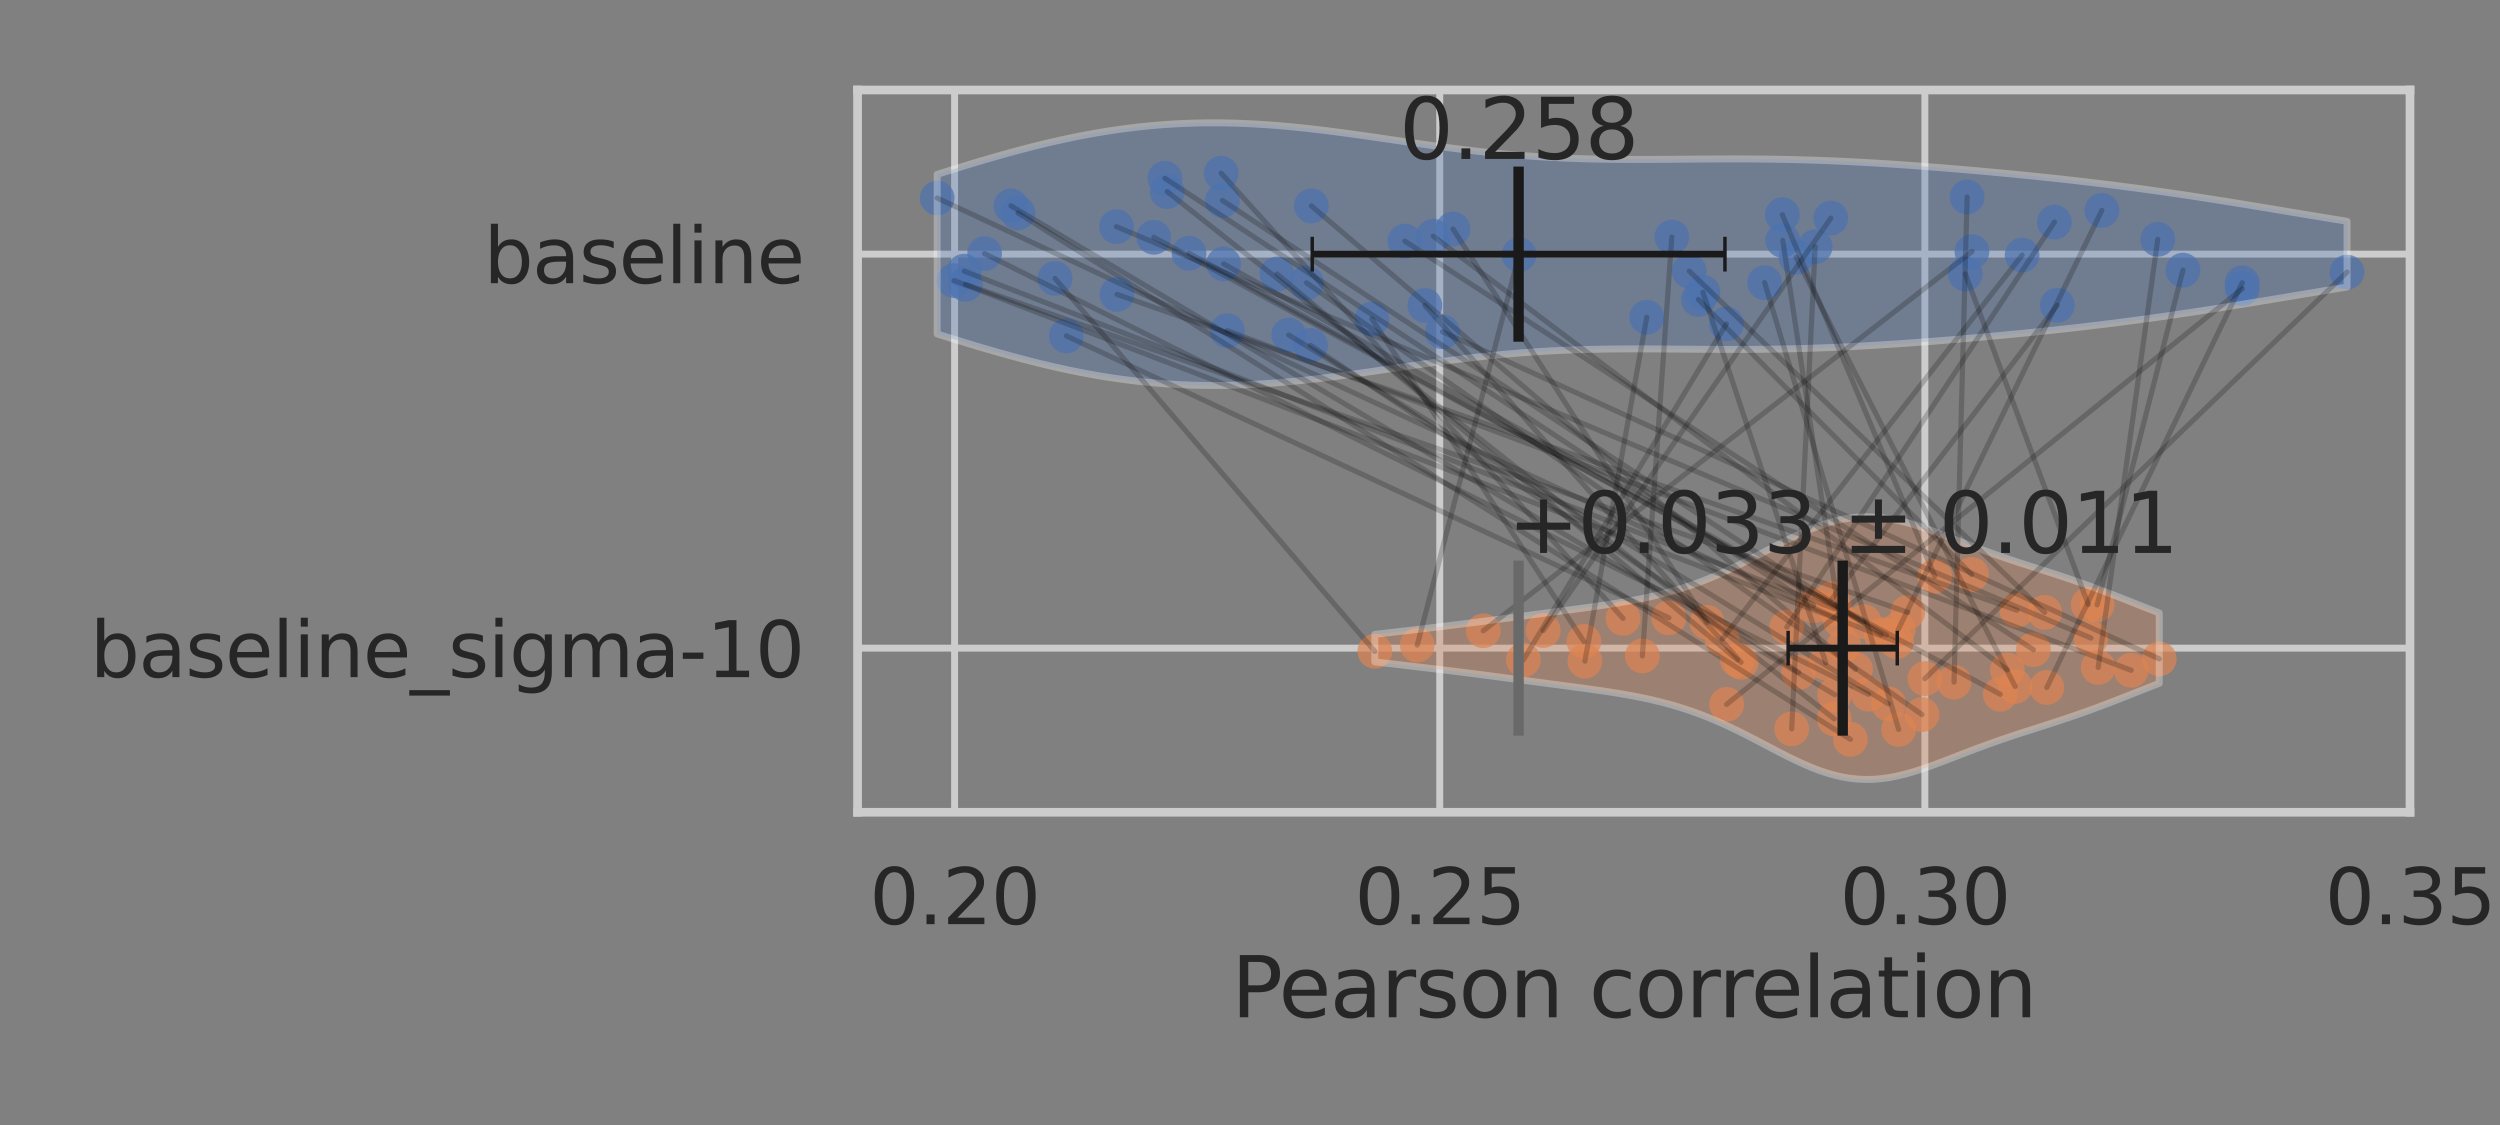 <?xml version="1.0" encoding="utf-8" standalone="no"?>
<!DOCTYPE svg PUBLIC "-//W3C//DTD SVG 1.1//EN"
  "http://www.w3.org/Graphics/SVG/1.1/DTD/svg11.dtd">
<svg xmlns:xlink="http://www.w3.org/1999/xlink" width="720pt" height="324pt" viewBox="0 0 720 324" xmlns="http://www.w3.org/2000/svg" version="1.1">
 <rect x="0" y="0" width="720" height="324" fill="#808080" stroke="none"/>
 <defs>
  <style type="text/css">*{stroke-linejoin: round; stroke-linecap: butt}</style>
 </defs>
 <g id="figure_1">
  <g id="patch_1">
   <path d="M 0 324 
L 720 324 
L 720 0 
L 0 0 
L 0 324 
z
" style="fill: none"/>
  </g>
  <g id="axes_1">
   <g id="patch_2">
    <path d="M 246.98 233.94 
L 694.08 233.94 
L 694.08 25.92 
L 246.98 25.92 
L 246.98 233.94 
z
" style="fill: none"/>
   </g>
   <g id="matplotlib.axis_1">
    <g id="xtick_1">
     <g id="line2d_1">
      <path d="M 274.924 233.94 
L 274.924 25.92 
" clip-path="url(#pdd88303663)" style="fill: none; stroke: #cccccc; stroke-width: 2; stroke-linecap: round"/>
     </g>
     <g id="text_1">
      <!-- 0.20 -->
      <g style="fill: #262626" transform="translate(250.432 266.157)scale(0.22 -0.22)">
       <defs>
        <path id="DejaVuSans-30" d="M 2034 4250 
Q 1547 4250 1301 3770 
Q 1056 3291 1056 2328 
Q 1056 1369 1301 889 
Q 1547 409 2034 409 
Q 2525 409 2770 889 
Q 3016 1369 3016 2328 
Q 3016 3291 2770 3770 
Q 2525 4250 2034 4250 
z
M 2034 4750 
Q 2819 4750 3233 4129 
Q 3647 3509 3647 2328 
Q 3647 1150 3233 529 
Q 2819 -91 2034 -91 
Q 1250 -91 836 529 
Q 422 1150 422 2328 
Q 422 3509 836 4129 
Q 1250 4750 2034 4750 
z
" transform="scale(0.016)"/>
        <path id="DejaVuSans-2e" d="M 684 794 
L 1344 794 
L 1344 0 
L 684 0 
L 684 794 
z
" transform="scale(0.016)"/>
        <path id="DejaVuSans-32" d="M 1228 531 
L 3431 531 
L 3431 0 
L 469 0 
L 469 531 
Q 828 903 1448 1529 
Q 2069 2156 2228 2338 
Q 2531 2678 2651 2914 
Q 2772 3150 2772 3378 
Q 2772 3750 2511 3984 
Q 2250 4219 1831 4219 
Q 1534 4219 1204 4116 
Q 875 4013 500 3803 
L 500 4441 
Q 881 4594 1212 4672 
Q 1544 4750 1819 4750 
Q 2544 4750 2975 4387 
Q 3406 4025 3406 3419 
Q 3406 3131 3298 2873 
Q 3191 2616 2906 2266 
Q 2828 2175 2409 1742 
Q 1991 1309 1228 531 
z
" transform="scale(0.016)"/>
       </defs>
       <use xlink:href="#DejaVuSans-30"/>
       <use xlink:href="#DejaVuSans-2e" x="63.623"/>
       <use xlink:href="#DejaVuSans-32" x="95.41"/>
       <use xlink:href="#DejaVuSans-30" x="159.033"/>
      </g>
     </g>
    </g>
    <g id="xtick_2">
     <g id="line2d_2">
      <path d="M 414.642 233.94 
L 414.642 25.92 
" clip-path="url(#pdd88303663)" style="fill: none; stroke: #cccccc; stroke-width: 2; stroke-linecap: round"/>
     </g>
     <g id="text_2">
      <!-- 0.25 -->
      <g style="fill: #262626" transform="translate(390.15 266.157)scale(0.22 -0.22)">
       <defs>
        <path id="DejaVuSans-35" d="M 691 4666 
L 3169 4666 
L 3169 4134 
L 1269 4134 
L 1269 2991 
Q 1406 3038 1543 3061 
Q 1681 3084 1819 3084 
Q 2600 3084 3056 2656 
Q 3513 2228 3513 1497 
Q 3513 744 3044 326 
Q 2575 -91 1722 -91 
Q 1428 -91 1123 -41 
Q 819 9 494 109 
L 494 744 
Q 775 591 1075 516 
Q 1375 441 1709 441 
Q 2250 441 2565 725 
Q 2881 1009 2881 1497 
Q 2881 1984 2565 2268 
Q 2250 2553 1709 2553 
Q 1456 2553 1204 2497 
Q 953 2441 691 2322 
L 691 4666 
z
" transform="scale(0.016)"/>
       </defs>
       <use xlink:href="#DejaVuSans-30"/>
       <use xlink:href="#DejaVuSans-2e" x="63.623"/>
       <use xlink:href="#DejaVuSans-32" x="95.41"/>
       <use xlink:href="#DejaVuSans-35" x="159.033"/>
      </g>
     </g>
    </g>
    <g id="xtick_3">
     <g id="line2d_3">
      <path d="M 554.361 233.94 
L 554.361 25.92 
" clip-path="url(#pdd88303663)" style="fill: none; stroke: #cccccc; stroke-width: 2; stroke-linecap: round"/>
     </g>
     <g id="text_3">
      <!-- 0.30 -->
      <g style="fill: #262626" transform="translate(529.869 266.157)scale(0.22 -0.22)">
       <defs>
        <path id="DejaVuSans-33" d="M 2597 2516 
Q 3050 2419 3304 2112 
Q 3559 1806 3559 1356 
Q 3559 666 3084 287 
Q 2609 -91 1734 -91 
Q 1441 -91 1130 -33 
Q 819 25 488 141 
L 488 750 
Q 750 597 1062 519 
Q 1375 441 1716 441 
Q 2309 441 2620 675 
Q 2931 909 2931 1356 
Q 2931 1769 2642 2001 
Q 2353 2234 1838 2234 
L 1294 2234 
L 1294 2753 
L 1863 2753 
Q 2328 2753 2575 2939 
Q 2822 3125 2822 3475 
Q 2822 3834 2567 4026 
Q 2313 4219 1838 4219 
Q 1578 4219 1281 4162 
Q 984 4106 628 3988 
L 628 4550 
Q 988 4650 1302 4700 
Q 1616 4750 1894 4750 
Q 2613 4750 3031 4423 
Q 3450 4097 3450 3541 
Q 3450 3153 3228 2886 
Q 3006 2619 2597 2516 
z
" transform="scale(0.016)"/>
       </defs>
       <use xlink:href="#DejaVuSans-30"/>
       <use xlink:href="#DejaVuSans-2e" x="63.623"/>
       <use xlink:href="#DejaVuSans-33" x="95.41"/>
       <use xlink:href="#DejaVuSans-30" x="159.033"/>
      </g>
     </g>
    </g>
    <g id="xtick_4">
     <g id="line2d_4">
      <path d="M 694.08 233.94 
L 694.08 25.92 
" clip-path="url(#pdd88303663)" style="fill: none; stroke: #cccccc; stroke-width: 2; stroke-linecap: round"/>
     </g>
     <g id="text_4">
      <!-- 0.35 -->
      <g style="fill: #262626" transform="translate(669.588 266.157)scale(0.22 -0.22)">
       <use xlink:href="#DejaVuSans-30"/>
       <use xlink:href="#DejaVuSans-2e" x="63.623"/>
       <use xlink:href="#DejaVuSans-33" x="95.41"/>
       <use xlink:href="#DejaVuSans-35" x="159.033"/>
      </g>
     </g>
    </g>
    <g id="text_5">
     <!-- Pearson correlation -->
     <g style="fill: #262626" transform="translate(354.663 292.968)scale(0.24 -0.24)">
      <defs>
       <path id="DejaVuSans-50" d="M 1259 4147 
L 1259 2394 
L 2053 2394 
Q 2494 2394 2734 2622 
Q 2975 2850 2975 3272 
Q 2975 3691 2734 3919 
Q 2494 4147 2053 4147 
L 1259 4147 
z
M 628 4666 
L 2053 4666 
Q 2838 4666 3239 4311 
Q 3641 3956 3641 3272 
Q 3641 2581 3239 2228 
Q 2838 1875 2053 1875 
L 1259 1875 
L 1259 0 
L 628 0 
L 628 4666 
z
" transform="scale(0.016)"/>
       <path id="DejaVuSans-65" d="M 3597 1894 
L 3597 1613 
L 953 1613 
Q 991 1019 1311 708 
Q 1631 397 2203 397 
Q 2534 397 2845 478 
Q 3156 559 3463 722 
L 3463 178 
Q 3153 47 2828 -22 
Q 2503 -91 2169 -91 
Q 1331 -91 842 396 
Q 353 884 353 1716 
Q 353 2575 817 3079 
Q 1281 3584 2069 3584 
Q 2775 3584 3186 3129 
Q 3597 2675 3597 1894 
z
M 3022 2063 
Q 3016 2534 2758 2815 
Q 2500 3097 2075 3097 
Q 1594 3097 1305 2825 
Q 1016 2553 972 2059 
L 3022 2063 
z
" transform="scale(0.016)"/>
       <path id="DejaVuSans-61" d="M 2194 1759 
Q 1497 1759 1228 1600 
Q 959 1441 959 1056 
Q 959 750 1161 570 
Q 1363 391 1709 391 
Q 2188 391 2477 730 
Q 2766 1069 2766 1631 
L 2766 1759 
L 2194 1759 
z
M 3341 1997 
L 3341 0 
L 2766 0 
L 2766 531 
Q 2569 213 2275 61 
Q 1981 -91 1556 -91 
Q 1019 -91 701 211 
Q 384 513 384 1019 
Q 384 1609 779 1909 
Q 1175 2209 1959 2209 
L 2766 2209 
L 2766 2266 
Q 2766 2663 2505 2880 
Q 2244 3097 1772 3097 
Q 1472 3097 1187 3025 
Q 903 2953 641 2809 
L 641 3341 
Q 956 3463 1253 3523 
Q 1550 3584 1831 3584 
Q 2591 3584 2966 3190 
Q 3341 2797 3341 1997 
z
" transform="scale(0.016)"/>
       <path id="DejaVuSans-72" d="M 2631 2963 
Q 2534 3019 2420 3045 
Q 2306 3072 2169 3072 
Q 1681 3072 1420 2755 
Q 1159 2438 1159 1844 
L 1159 0 
L 581 0 
L 581 3500 
L 1159 3500 
L 1159 2956 
Q 1341 3275 1631 3429 
Q 1922 3584 2338 3584 
Q 2397 3584 2469 3576 
Q 2541 3569 2628 3553 
L 2631 2963 
z
" transform="scale(0.016)"/>
       <path id="DejaVuSans-73" d="M 2834 3397 
L 2834 2853 
Q 2591 2978 2328 3040 
Q 2066 3103 1784 3103 
Q 1356 3103 1142 2972 
Q 928 2841 928 2578 
Q 928 2378 1081 2264 
Q 1234 2150 1697 2047 
L 1894 2003 
Q 2506 1872 2764 1633 
Q 3022 1394 3022 966 
Q 3022 478 2636 193 
Q 2250 -91 1575 -91 
Q 1294 -91 989 -36 
Q 684 19 347 128 
L 347 722 
Q 666 556 975 473 
Q 1284 391 1588 391 
Q 1994 391 2212 530 
Q 2431 669 2431 922 
Q 2431 1156 2273 1281 
Q 2116 1406 1581 1522 
L 1381 1569 
Q 847 1681 609 1914 
Q 372 2147 372 2553 
Q 372 3047 722 3315 
Q 1072 3584 1716 3584 
Q 2034 3584 2315 3537 
Q 2597 3491 2834 3397 
z
" transform="scale(0.016)"/>
       <path id="DejaVuSans-6f" d="M 1959 3097 
Q 1497 3097 1228 2736 
Q 959 2375 959 1747 
Q 959 1119 1226 758 
Q 1494 397 1959 397 
Q 2419 397 2687 759 
Q 2956 1122 2956 1747 
Q 2956 2369 2687 2733 
Q 2419 3097 1959 3097 
z
M 1959 3584 
Q 2709 3584 3137 3096 
Q 3566 2609 3566 1747 
Q 3566 888 3137 398 
Q 2709 -91 1959 -91 
Q 1206 -91 779 398 
Q 353 888 353 1747 
Q 353 2609 779 3096 
Q 1206 3584 1959 3584 
z
" transform="scale(0.016)"/>
       <path id="DejaVuSans-6e" d="M 3513 2113 
L 3513 0 
L 2938 0 
L 2938 2094 
Q 2938 2591 2744 2837 
Q 2550 3084 2163 3084 
Q 1697 3084 1428 2787 
Q 1159 2491 1159 1978 
L 1159 0 
L 581 0 
L 581 3500 
L 1159 3500 
L 1159 2956 
Q 1366 3272 1645 3428 
Q 1925 3584 2291 3584 
Q 2894 3584 3203 3211 
Q 3513 2838 3513 2113 
z
" transform="scale(0.016)"/>
       <path id="DejaVuSans-20" transform="scale(0.016)"/>
       <path id="DejaVuSans-63" d="M 3122 3366 
L 3122 2828 
Q 2878 2963 2633 3030 
Q 2388 3097 2138 3097 
Q 1578 3097 1268 2742 
Q 959 2388 959 1747 
Q 959 1106 1268 751 
Q 1578 397 2138 397 
Q 2388 397 2633 464 
Q 2878 531 3122 666 
L 3122 134 
Q 2881 22 2623 -34 
Q 2366 -91 2075 -91 
Q 1284 -91 818 406 
Q 353 903 353 1747 
Q 353 2603 823 3093 
Q 1294 3584 2113 3584 
Q 2378 3584 2631 3529 
Q 2884 3475 3122 3366 
z
" transform="scale(0.016)"/>
       <path id="DejaVuSans-6c" d="M 603 4863 
L 1178 4863 
L 1178 0 
L 603 0 
L 603 4863 
z
" transform="scale(0.016)"/>
       <path id="DejaVuSans-74" d="M 1172 4494 
L 1172 3500 
L 2356 3500 
L 2356 3053 
L 1172 3053 
L 1172 1153 
Q 1172 725 1289 603 
Q 1406 481 1766 481 
L 2356 481 
L 2356 0 
L 1766 0 
Q 1100 0 847 248 
Q 594 497 594 1153 
L 594 3053 
L 172 3053 
L 172 3500 
L 594 3500 
L 594 4494 
L 1172 4494 
z
" transform="scale(0.016)"/>
       <path id="DejaVuSans-69" d="M 603 3500 
L 1178 3500 
L 1178 0 
L 603 0 
L 603 3500 
z
M 603 4863 
L 1178 4863 
L 1178 4134 
L 603 4134 
L 603 4863 
z
" transform="scale(0.016)"/>
      </defs>
      <use xlink:href="#DejaVuSans-50"/>
      <use xlink:href="#DejaVuSans-65" x="56.678"/>
      <use xlink:href="#DejaVuSans-61" x="118.201"/>
      <use xlink:href="#DejaVuSans-72" x="179.48"/>
      <use xlink:href="#DejaVuSans-73" x="220.594"/>
      <use xlink:href="#DejaVuSans-6f" x="272.693"/>
      <use xlink:href="#DejaVuSans-6e" x="333.875"/>
      <use xlink:href="#DejaVuSans-20" x="397.254"/>
      <use xlink:href="#DejaVuSans-63" x="429.041"/>
      <use xlink:href="#DejaVuSans-6f" x="484.021"/>
      <use xlink:href="#DejaVuSans-72" x="545.203"/>
      <use xlink:href="#DejaVuSans-72" x="584.566"/>
      <use xlink:href="#DejaVuSans-65" x="623.43"/>
      <use xlink:href="#DejaVuSans-6c" x="684.953"/>
      <use xlink:href="#DejaVuSans-61" x="712.736"/>
      <use xlink:href="#DejaVuSans-74" x="774.016"/>
      <use xlink:href="#DejaVuSans-69" x="813.225"/>
      <use xlink:href="#DejaVuSans-6f" x="841.008"/>
      <use xlink:href="#DejaVuSans-6e" x="902.189"/>
     </g>
    </g>
   </g>
   <g id="matplotlib.axis_2">
    <g id="ytick_1">
     <g id="line2d_5">
      <path d="M 246.98 73.197 
L 694.08 73.197 
" clip-path="url(#pdd88303663)" style="fill: none; stroke: #cccccc; stroke-width: 2; stroke-linecap: round"/>
     </g>
     <g id="text_6">
      <!-- baseline -->
      <g style="fill: #262626" transform="translate(139.331 81.556)scale(0.22 -0.22)">
       <defs>
        <path id="DejaVuSans-62" d="M 3116 1747 
Q 3116 2381 2855 2742 
Q 2594 3103 2138 3103 
Q 1681 3103 1420 2742 
Q 1159 2381 1159 1747 
Q 1159 1113 1420 752 
Q 1681 391 2138 391 
Q 2594 391 2855 752 
Q 3116 1113 3116 1747 
z
M 1159 2969 
Q 1341 3281 1617 3432 
Q 1894 3584 2278 3584 
Q 2916 3584 3314 3078 
Q 3713 2572 3713 1747 
Q 3713 922 3314 415 
Q 2916 -91 2278 -91 
Q 1894 -91 1617 61 
Q 1341 213 1159 525 
L 1159 0 
L 581 0 
L 581 4863 
L 1159 4863 
L 1159 2969 
z
" transform="scale(0.016)"/>
       </defs>
       <use xlink:href="#DejaVuSans-62"/>
       <use xlink:href="#DejaVuSans-61" x="63.477"/>
       <use xlink:href="#DejaVuSans-73" x="124.756"/>
       <use xlink:href="#DejaVuSans-65" x="176.855"/>
       <use xlink:href="#DejaVuSans-6c" x="238.379"/>
       <use xlink:href="#DejaVuSans-69" x="266.162"/>
       <use xlink:href="#DejaVuSans-6e" x="293.945"/>
       <use xlink:href="#DejaVuSans-65" x="357.324"/>
      </g>
     </g>
    </g>
    <g id="ytick_2">
     <g id="line2d_6">
      <path d="M 246.98 186.663 
L 694.08 186.663 
" clip-path="url(#pdd88303663)" style="fill: none; stroke: #cccccc; stroke-width: 2; stroke-linecap: round"/>
     </g>
     <g id="text_7">
      <!-- baseline_sigma-10 -->
      <g style="fill: #262626" transform="translate(25.948 195.021)scale(0.22 -0.22)">
       <defs>
        <path id="DejaVuSans-5f" d="M 3263 -1063 
L 3263 -1509 
L -63 -1509 
L -63 -1063 
L 3263 -1063 
z
" transform="scale(0.016)"/>
        <path id="DejaVuSans-67" d="M 2906 1791 
Q 2906 2416 2648 2759 
Q 2391 3103 1925 3103 
Q 1463 3103 1205 2759 
Q 947 2416 947 1791 
Q 947 1169 1205 825 
Q 1463 481 1925 481 
Q 2391 481 2648 825 
Q 2906 1169 2906 1791 
z
M 3481 434 
Q 3481 -459 3084 -895 
Q 2688 -1331 1869 -1331 
Q 1566 -1331 1297 -1286 
Q 1028 -1241 775 -1147 
L 775 -588 
Q 1028 -725 1275 -790 
Q 1522 -856 1778 -856 
Q 2344 -856 2625 -561 
Q 2906 -266 2906 331 
L 2906 616 
Q 2728 306 2450 153 
Q 2172 0 1784 0 
Q 1141 0 747 490 
Q 353 981 353 1791 
Q 353 2603 747 3093 
Q 1141 3584 1784 3584 
Q 2172 3584 2450 3431 
Q 2728 3278 2906 2969 
L 2906 3500 
L 3481 3500 
L 3481 434 
z
" transform="scale(0.016)"/>
        <path id="DejaVuSans-6d" d="M 3328 2828 
Q 3544 3216 3844 3400 
Q 4144 3584 4550 3584 
Q 5097 3584 5394 3201 
Q 5691 2819 5691 2113 
L 5691 0 
L 5113 0 
L 5113 2094 
Q 5113 2597 4934 2840 
Q 4756 3084 4391 3084 
Q 3944 3084 3684 2787 
Q 3425 2491 3425 1978 
L 3425 0 
L 2847 0 
L 2847 2094 
Q 2847 2600 2669 2842 
Q 2491 3084 2119 3084 
Q 1678 3084 1418 2786 
Q 1159 2488 1159 1978 
L 1159 0 
L 581 0 
L 581 3500 
L 1159 3500 
L 1159 2956 
Q 1356 3278 1631 3431 
Q 1906 3584 2284 3584 
Q 2666 3584 2933 3390 
Q 3200 3197 3328 2828 
z
" transform="scale(0.016)"/>
        <path id="DejaVuSans-2d" d="M 313 2009 
L 1997 2009 
L 1997 1497 
L 313 1497 
L 313 2009 
z
" transform="scale(0.016)"/>
        <path id="DejaVuSans-31" d="M 794 531 
L 1825 531 
L 1825 4091 
L 703 3866 
L 703 4441 
L 1819 4666 
L 2450 4666 
L 2450 531 
L 3481 531 
L 3481 0 
L 794 0 
L 794 531 
z
" transform="scale(0.016)"/>
       </defs>
       <use xlink:href="#DejaVuSans-62"/>
       <use xlink:href="#DejaVuSans-61" x="63.477"/>
       <use xlink:href="#DejaVuSans-73" x="124.756"/>
       <use xlink:href="#DejaVuSans-65" x="176.855"/>
       <use xlink:href="#DejaVuSans-6c" x="238.379"/>
       <use xlink:href="#DejaVuSans-69" x="266.162"/>
       <use xlink:href="#DejaVuSans-6e" x="293.945"/>
       <use xlink:href="#DejaVuSans-65" x="357.324"/>
       <use xlink:href="#DejaVuSans-5f" x="418.848"/>
       <use xlink:href="#DejaVuSans-73" x="468.848"/>
       <use xlink:href="#DejaVuSans-69" x="520.947"/>
       <use xlink:href="#DejaVuSans-67" x="548.73"/>
       <use xlink:href="#DejaVuSans-6d" x="612.207"/>
       <use xlink:href="#DejaVuSans-61" x="709.619"/>
       <use xlink:href="#DejaVuSans-2d" x="770.898"/>
       <use xlink:href="#DejaVuSans-31" x="806.982"/>
       <use xlink:href="#DejaVuSans-30" x="870.605"/>
      </g>
     </g>
    </g>
   </g>
   <g id="PathCollection_1">
    <defs>
     <path id="C0_0_dc80ed27e3" d="M 0 5 
C 1.326 5 2.598 4.473 3.536 3.536 
C 4.473 2.598 5 1.326 5 -0 
C 5 -1.326 4.473 -2.598 3.536 -3.536 
C 2.598 -4.473 1.326 -5 0 -5 
C -1.326 -5 -2.598 -4.473 -3.536 -3.536 
C -4.473 -2.598 -5 -1.326 -5 0 
C -5 1.326 -4.473 2.598 -3.536 3.536 
C -2.598 4.473 -1.326 5 0 5 
z
"/>
    </defs>
    <g clip-path="url(#pdd88303663)">
     <use xlink:href="#C0_0_dc80ed27e3" x="513.435" y="69.261" style="fill: #4c72b0; fill-opacity: 0.7"/>
    </g>
    <g clip-path="url(#pdd88303663)">
     <use xlink:href="#C0_0_dc80ed27e3" x="566.531" y="56.731" style="fill: #4c72b0; fill-opacity: 0.7"/>
    </g>
    <g clip-path="url(#pdd88303663)">
     <use xlink:href="#C0_0_dc80ed27e3" x="513.326" y="61.845" style="fill: #4c72b0; fill-opacity: 0.7"/>
    </g>
    <g clip-path="url(#pdd88303663)">
     <use xlink:href="#C0_0_dc80ed27e3" x="486.503" y="78.09" style="fill: #4c72b0; fill-opacity: 0.7"/>
    </g>
    <g clip-path="url(#pdd88303663)">
     <use xlink:href="#C0_0_dc80ed27e3" x="621.435" y="68.931" style="fill: #4c72b0; fill-opacity: 0.7"/>
    </g>
    <g clip-path="url(#pdd88303663)">
     <use xlink:href="#C0_0_dc80ed27e3" x="332.293" y="68.346" style="fill: #4c72b0; fill-opacity: 0.7"/>
    </g>
    <g clip-path="url(#pdd88303663)">
     <use xlink:href="#C0_0_dc80ed27e3" x="628.69" y="77.8" style="fill: #4c72b0; fill-opacity: 0.7"/>
    </g>
    <g clip-path="url(#pdd88303663)">
     <use xlink:href="#C0_0_dc80ed27e3" x="278.067" y="81.892" style="fill: #4c72b0; fill-opacity: 0.7"/>
    </g>
    <g clip-path="url(#pdd88303663)">
     <use xlink:href="#C0_0_dc80ed27e3" x="321.558" y="65.282" style="fill: #4c72b0; fill-opacity: 0.7"/>
    </g>
    <g clip-path="url(#pdd88303663)">
     <use xlink:href="#C0_0_dc80ed27e3" x="412.799" y="68.034" style="fill: #4c72b0; fill-opacity: 0.7"/>
    </g>
    <g clip-path="url(#pdd88303663)">
     <use xlink:href="#C0_0_dc80ed27e3" x="395.112" y="91.885" style="fill: #4c72b0; fill-opacity: 0.7"/>
    </g>
    <g clip-path="url(#pdd88303663)">
     <use xlink:href="#C0_0_dc80ed27e3" x="527.279" y="62.818" style="fill: #4c72b0; fill-opacity: 0.7"/>
    </g>
    <g clip-path="url(#pdd88303663)">
     <use xlink:href="#C0_0_dc80ed27e3" x="437.483" y="73.351" style="fill: #4c72b0; fill-opacity: 0.7"/>
    </g>
    <g clip-path="url(#pdd88303663)">
     <use xlink:href="#C0_0_dc80ed27e3" x="474.261" y="91.38" style="fill: #4c72b0; fill-opacity: 0.7"/>
    </g>
    <g clip-path="url(#pdd88303663)">
     <use xlink:href="#C0_0_dc80ed27e3" x="303.847" y="80.195" style="fill: #4c72b0; fill-opacity: 0.7"/>
    </g>
    <g clip-path="url(#pdd88303663)">
     <use xlink:href="#C0_0_dc80ed27e3" x="567.931" y="72.45" style="fill: #4c72b0; fill-opacity: 0.7"/>
    </g>
    <g clip-path="url(#pdd88303663)">
     <use xlink:href="#C0_0_dc80ed27e3" x="418.463" y="65.961" style="fill: #4c72b0; fill-opacity: 0.7"/>
    </g>
    <g clip-path="url(#pdd88303663)">
     <use xlink:href="#C0_0_dc80ed27e3" x="351.701" y="49.885" style="fill: #4c72b0; fill-opacity: 0.7"/>
    </g>
    <g clip-path="url(#pdd88303663)">
     <use xlink:href="#C0_0_dc80ed27e3" x="481.482" y="68.266" style="fill: #4c72b0; fill-opacity: 0.7"/>
    </g>
    <g clip-path="url(#pdd88303663)">
     <use xlink:href="#C0_0_dc80ed27e3" x="645.793" y="83.124" style="fill: #4c72b0; fill-opacity: 0.7"/>
    </g>
    <g clip-path="url(#pdd88303663)">
     <use xlink:href="#C0_0_dc80ed27e3" x="497.199" y="93.269" style="fill: #4c72b0; fill-opacity: 0.7"/>
    </g>
    <g clip-path="url(#pdd88303663)">
     <use xlink:href="#C0_0_dc80ed27e3" x="582.372" y="73.463" style="fill: #4c72b0; fill-opacity: 0.7"/>
    </g>
    <g clip-path="url(#pdd88303663)">
     <use xlink:href="#C0_0_dc80ed27e3" x="410.364" y="87.965" style="fill: #4c72b0; fill-opacity: 0.7"/>
    </g>
    <g clip-path="url(#pdd88303663)">
     <use xlink:href="#C0_0_dc80ed27e3" x="605.331" y="60.604" style="fill: #4c72b0; fill-opacity: 0.7"/>
    </g>
    <g clip-path="url(#pdd88303663)">
     <use xlink:href="#C0_0_dc80ed27e3" x="307.112" y="96.742" style="fill: #4c72b0; fill-opacity: 0.7"/>
    </g>
    <g clip-path="url(#pdd88303663)">
     <use xlink:href="#C0_0_dc80ed27e3" x="291.164" y="59.285" style="fill: #4c72b0; fill-opacity: 0.7"/>
    </g>
    <g clip-path="url(#pdd88303663)">
     <use xlink:href="#C0_0_dc80ed27e3" x="508.207" y="81.406" style="fill: #4c72b0; fill-opacity: 0.7"/>
    </g>
    <g clip-path="url(#pdd88303663)">
     <use xlink:href="#C0_0_dc80ed27e3" x="592.509" y="87.914" style="fill: #4c72b0; fill-opacity: 0.7"/>
    </g>
    <g clip-path="url(#pdd88303663)">
     <use xlink:href="#C0_0_dc80ed27e3" x="645.754" y="81.455" style="fill: #4c72b0; fill-opacity: 0.7"/>
    </g>
    <g clip-path="url(#pdd88303663)">
     <use xlink:href="#C0_0_dc80ed27e3" x="352.411" y="76.007" style="fill: #4c72b0; fill-opacity: 0.7"/>
    </g>
    <g clip-path="url(#pdd88303663)">
     <use xlink:href="#C0_0_dc80ed27e3" x="675.955" y="78.359" style="fill: #4c72b0; fill-opacity: 0.7"/>
    </g>
    <g clip-path="url(#pdd88303663)">
     <use xlink:href="#C0_0_dc80ed27e3" x="415.449" y="95.544" style="fill: #4c72b0; fill-opacity: 0.7"/>
    </g>
    <g clip-path="url(#pdd88303663)">
     <use xlink:href="#C0_0_dc80ed27e3" x="342.437" y="72.931" style="fill: #4c72b0; fill-opacity: 0.7"/>
    </g>
    <g clip-path="url(#pdd88303663)">
     <use xlink:href="#C0_0_dc80ed27e3" x="489.128" y="86.247" style="fill: #4c72b0; fill-opacity: 0.7"/>
    </g>
    <g clip-path="url(#pdd88303663)">
     <use xlink:href="#C0_0_dc80ed27e3" x="517.278" y="74.111" style="fill: #4c72b0; fill-opacity: 0.7"/>
    </g>
    <g clip-path="url(#pdd88303663)">
     <use xlink:href="#C0_0_dc80ed27e3" x="277.704" y="78.087" style="fill: #4c72b0; fill-opacity: 0.7"/>
    </g>
    <g clip-path="url(#pdd88303663)">
     <use xlink:href="#C0_0_dc80ed27e3" x="566.007" y="78.893" style="fill: #4c72b0; fill-opacity: 0.7"/>
    </g>
    <g clip-path="url(#pdd88303663)">
     <use xlink:href="#C0_0_dc80ed27e3" x="274.777" y="80.817" style="fill: #4c72b0; fill-opacity: 0.7"/>
    </g>
    <g clip-path="url(#pdd88303663)">
     <use xlink:href="#C0_0_dc80ed27e3" x="336.165" y="55.192" style="fill: #4c72b0; fill-opacity: 0.7"/>
    </g>
    <g clip-path="url(#pdd88303663)">
     <use xlink:href="#C0_0_dc80ed27e3" x="377.679" y="59.29" style="fill: #4c72b0; fill-opacity: 0.7"/>
    </g>
    <g clip-path="url(#pdd88303663)">
     <use xlink:href="#C0_0_dc80ed27e3" x="293.179" y="61.307" style="fill: #4c72b0; fill-opacity: 0.7"/>
    </g>
    <g clip-path="url(#pdd88303663)">
     <use xlink:href="#C0_0_dc80ed27e3" x="591.671" y="63.972" style="fill: #4c72b0; fill-opacity: 0.7"/>
    </g>
    <g clip-path="url(#pdd88303663)">
     <use xlink:href="#C0_0_dc80ed27e3" x="371.152" y="96.468" style="fill: #4c72b0; fill-opacity: 0.7"/>
    </g>
    <g clip-path="url(#pdd88303663)">
     <use xlink:href="#C0_0_dc80ed27e3" x="367.792" y="78.913" style="fill: #4c72b0; fill-opacity: 0.7"/>
    </g>
    <g clip-path="url(#pdd88303663)">
     <use xlink:href="#C0_0_dc80ed27e3" x="522.767" y="71.058" style="fill: #4c72b0; fill-opacity: 0.7"/>
    </g>
    <g clip-path="url(#pdd88303663)">
     <use xlink:href="#C0_0_dc80ed27e3" x="335.505" y="51.355" style="fill: #4c72b0; fill-opacity: 0.7"/>
    </g>
    <g clip-path="url(#pdd88303663)">
     <use xlink:href="#C0_0_dc80ed27e3" x="269.905" y="57.025" style="fill: #4c72b0; fill-opacity: 0.7"/>
    </g>
    <g clip-path="url(#pdd88303663)">
     <use xlink:href="#C0_0_dc80ed27e3" x="283.574" y="73.048" style="fill: #4c72b0; fill-opacity: 0.7"/>
    </g>
    <g clip-path="url(#pdd88303663)">
     <use xlink:href="#C0_0_dc80ed27e3" x="376.281" y="81.46" style="fill: #4c72b0; fill-opacity: 0.7"/>
    </g>
    <g clip-path="url(#pdd88303663)">
     <use xlink:href="#C0_0_dc80ed27e3" x="377.429" y="99.461" style="fill: #4c72b0; fill-opacity: 0.7"/>
    </g>
    <g clip-path="url(#pdd88303663)">
     <use xlink:href="#C0_0_dc80ed27e3" x="352.07" y="57.736" style="fill: #4c72b0; fill-opacity: 0.7"/>
    </g>
    <g clip-path="url(#pdd88303663)">
     <use xlink:href="#C0_0_dc80ed27e3" x="490.445" y="84.185" style="fill: #4c72b0; fill-opacity: 0.7"/>
    </g>
    <g clip-path="url(#pdd88303663)">
     <use xlink:href="#C0_0_dc80ed27e3" x="321.695" y="84.781" style="fill: #4c72b0; fill-opacity: 0.7"/>
    </g>
    <g clip-path="url(#pdd88303663)">
     <use xlink:href="#C0_0_dc80ed27e3" x="404.599" y="69.436" style="fill: #4c72b0; fill-opacity: 0.7"/>
    </g>
    <g clip-path="url(#pdd88303663)">
     <use xlink:href="#C0_0_dc80ed27e3" x="353.464" y="95.227" style="fill: #4c72b0; fill-opacity: 0.7"/>
    </g>
   </g>
   <g id="PolyCollection_1">
    <defs>
     <path id="m0f11464394" d="M 269.905 -227.825 
L 269.905 -273.781 
L 274.007 -275.066 
L 278.109 -276.331 
L 282.21 -277.567 
L 286.312 -278.766 
L 290.413 -279.921 
L 294.515 -281.026 
L 298.616 -282.073 
L 302.718 -283.057 
L 306.819 -283.973 
L 310.921 -284.815 
L 315.022 -285.579 
L 319.124 -286.262 
L 323.225 -286.862 
L 327.327 -287.375 
L 331.428 -287.801 
L 335.53 -288.139 
L 339.631 -288.388 
L 343.733 -288.549 
L 347.834 -288.625 
L 351.936 -288.616 
L 356.037 -288.526 
L 360.139 -288.359 
L 364.24 -288.118 
L 368.342 -287.81 
L 372.443 -287.44 
L 376.545 -287.014 
L 380.646 -286.539 
L 384.748 -286.023 
L 388.849 -285.474 
L 392.951 -284.901 
L 397.052 -284.311 
L 401.154 -283.713 
L 405.255 -283.116 
L 409.357 -282.528 
L 413.458 -281.957 
L 417.56 -281.409 
L 421.661 -280.893 
L 425.763 -280.412 
L 429.865 -279.973 
L 433.966 -279.579 
L 438.068 -279.232 
L 442.169 -278.934 
L 446.271 -278.685 
L 450.372 -278.483 
L 454.474 -278.328 
L 458.575 -278.215 
L 462.677 -278.14 
L 466.778 -278.098 
L 470.88 -278.084 
L 474.981 -278.091 
L 479.083 -278.113 
L 483.184 -278.145 
L 487.286 -278.179 
L 491.387 -278.209 
L 495.489 -278.23 
L 499.59 -278.238 
L 503.692 -278.227 
L 507.793 -278.195 
L 511.895 -278.139 
L 515.996 -278.057 
L 520.098 -277.948 
L 524.199 -277.812 
L 528.301 -277.649 
L 532.402 -277.46 
L 536.504 -277.246 
L 540.605 -277.009 
L 544.707 -276.75 
L 548.808 -276.472 
L 552.91 -276.175 
L 557.011 -275.862 
L 561.113 -275.533 
L 565.214 -275.19 
L 569.316 -274.834 
L 573.418 -274.464 
L 577.519 -274.08 
L 581.621 -273.683 
L 585.722 -273.272 
L 589.824 -272.846 
L 593.925 -272.403 
L 598.027 -271.944 
L 602.128 -271.467 
L 606.23 -270.972 
L 610.331 -270.458 
L 614.433 -269.924 
L 618.534 -269.37 
L 622.636 -268.797 
L 626.737 -268.206 
L 630.839 -267.596 
L 634.94 -266.969 
L 639.042 -266.327 
L 643.143 -265.672 
L 647.245 -265.007 
L 651.346 -264.332 
L 655.448 -263.652 
L 659.549 -262.969 
L 663.651 -262.286 
L 667.752 -261.607 
L 671.854 -260.934 
L 675.955 -260.27 
L 675.955 -241.335 
L 675.955 -241.335 
L 671.854 -240.672 
L 667.752 -239.999 
L 663.651 -239.319 
L 659.549 -238.636 
L 655.448 -237.953 
L 651.346 -237.273 
L 647.245 -236.599 
L 643.143 -235.933 
L 639.042 -235.278 
L 634.94 -234.636 
L 630.839 -234.01 
L 626.737 -233.4 
L 622.636 -232.808 
L 618.534 -232.235 
L 614.433 -231.682 
L 610.331 -231.148 
L 606.23 -230.633 
L 602.128 -230.138 
L 598.027 -229.661 
L 593.925 -229.202 
L 589.824 -228.76 
L 585.722 -228.333 
L 581.621 -227.922 
L 577.519 -227.525 
L 573.418 -227.142 
L 569.316 -226.772 
L 565.214 -226.415 
L 561.113 -226.072 
L 557.011 -225.744 
L 552.91 -225.431 
L 548.808 -225.134 
L 544.707 -224.855 
L 540.605 -224.597 
L 536.504 -224.36 
L 532.402 -224.146 
L 528.301 -223.957 
L 524.199 -223.793 
L 520.098 -223.657 
L 515.996 -223.548 
L 511.895 -223.466 
L 507.793 -223.41 
L 503.692 -223.378 
L 499.59 -223.368 
L 495.489 -223.375 
L 491.387 -223.397 
L 487.286 -223.427 
L 483.184 -223.461 
L 479.083 -223.492 
L 474.981 -223.514 
L 470.88 -223.522 
L 466.778 -223.508 
L 462.677 -223.466 
L 458.575 -223.391 
L 454.474 -223.278 
L 450.372 -223.122 
L 446.271 -222.921 
L 442.169 -222.672 
L 438.068 -222.373 
L 433.966 -222.026 
L 429.865 -221.632 
L 425.763 -221.193 
L 421.661 -220.713 
L 417.56 -220.196 
L 413.458 -219.649 
L 409.357 -219.078 
L 405.255 -218.489 
L 401.154 -217.892 
L 397.052 -217.295 
L 392.951 -216.705 
L 388.849 -216.131 
L 384.748 -215.582 
L 380.646 -215.067 
L 376.545 -214.592 
L 372.443 -214.166 
L 368.342 -213.795 
L 364.24 -213.487 
L 360.139 -213.247 
L 356.037 -213.08 
L 351.936 -212.99 
L 347.834 -212.981 
L 343.733 -213.056 
L 339.631 -213.218 
L 335.53 -213.467 
L 331.428 -213.804 
L 327.327 -214.23 
L 323.225 -214.744 
L 319.124 -215.343 
L 315.022 -216.026 
L 310.921 -216.791 
L 306.819 -217.633 
L 302.718 -218.548 
L 298.616 -219.532 
L 294.515 -220.579 
L 290.413 -221.684 
L 286.312 -222.84 
L 282.21 -224.039 
L 278.109 -225.275 
L 274.007 -226.539 
L 269.905 -227.825 
z
" style="stroke: #ffffff; stroke-opacity: 0.3; stroke-width: 2"/>
    </defs>
    <g clip-path="url(#pdd88303663)">
     <use xlink:href="#m0f11464394" x="0" y="324" style="fill: #4c72b0; fill-opacity: 0.3; stroke: #ffffff; stroke-opacity: 0.3; stroke-width: 2"/>
    </g>
   </g>
   <g id="PathCollection_2">
    <defs>
     <path id="C1_0_cb896f4716" d="M 0 5 
C 1.326 5 2.598 4.473 3.536 3.536 
C 4.473 2.598 5 1.326 5 -0 
C 5 -1.326 4.473 -2.598 3.536 -3.536 
C 2.598 -4.473 1.326 -5 0 -5 
C -1.326 -5 -2.598 -4.473 -3.536 -3.536 
C -4.473 -2.598 -5 -1.326 -5 0 
C -5 1.326 -4.473 2.598 -3.536 3.536 
C -2.598 4.473 -1.326 5 0 5 
z
"/>
    </defs>
    <g clip-path="url(#pdd88303663)">
     <use xlink:href="#C1_0_cb896f4716" x="531.027" y="186.001" style="fill: #dd8452; fill-opacity: 0.7"/>
    </g>
    <g clip-path="url(#pdd88303663)">
     <use xlink:href="#C1_0_cb896f4716" x="562.76" y="196.448" style="fill: #dd8452; fill-opacity: 0.7"/>
    </g>
    <g clip-path="url(#pdd88303663)">
     <use xlink:href="#C1_0_cb896f4716" x="557.221" y="165.973" style="fill: #dd8452; fill-opacity: 0.7"/>
    </g>
    <g clip-path="url(#pdd88303663)">
     <use xlink:href="#C1_0_cb896f4716" x="588.874" y="176.362" style="fill: #dd8452; fill-opacity: 0.7"/>
    </g>
    <g clip-path="url(#pdd88303663)">
     <use xlink:href="#C1_0_cb896f4716" x="604.278" y="192.218" style="fill: #dd8452; fill-opacity: 0.7"/>
    </g>
    <g clip-path="url(#pdd88303663)">
     <use xlink:href="#C1_0_cb896f4716" x="576.087" y="199.944" style="fill: #dd8452; fill-opacity: 0.7"/>
    </g>
    <g clip-path="url(#pdd88303663)">
     <use xlink:href="#C1_0_cb896f4716" x="603.975" y="174.19" style="fill: #dd8452; fill-opacity: 0.7"/>
    </g>
    <g clip-path="url(#pdd88303663)">
     <use xlink:href="#C1_0_cb896f4716" x="549.442" y="176.349" style="fill: #dd8452; fill-opacity: 0.7"/>
    </g>
    <g clip-path="url(#pdd88303663)">
     <use xlink:href="#C1_0_cb896f4716" x="602.185" y="183.76" style="fill: #dd8452; fill-opacity: 0.7"/>
    </g>
    <g clip-path="url(#pdd88303663)">
     <use xlink:href="#C1_0_cb896f4716" x="578.117" y="192.933" style="fill: #dd8452; fill-opacity: 0.7"/>
    </g>
    <g clip-path="url(#pdd88303663)">
     <use xlink:href="#C1_0_cb896f4716" x="456.158" y="184.756" style="fill: #dd8452; fill-opacity: 0.7"/>
    </g>
    <g clip-path="url(#pdd88303663)">
     <use xlink:href="#C1_0_cb896f4716" x="444.443" y="181.604" style="fill: #dd8452; fill-opacity: 0.7"/>
    </g>
    <g clip-path="url(#pdd88303663)">
     <use xlink:href="#C1_0_cb896f4716" x="408.169" y="185.786" style="fill: #dd8452; fill-opacity: 0.7"/>
    </g>
    <g clip-path="url(#pdd88303663)">
     <use xlink:href="#C1_0_cb896f4716" x="456.448" y="190.399" style="fill: #dd8452; fill-opacity: 0.7"/>
    </g>
    <g clip-path="url(#pdd88303663)">
     <use xlink:href="#C1_0_cb896f4716" x="395.943" y="187.573" style="fill: #dd8452; fill-opacity: 0.7"/>
    </g>
    <g clip-path="url(#pdd88303663)">
     <use xlink:href="#C1_0_cb896f4716" x="427.193" y="181.659" style="fill: #dd8452; fill-opacity: 0.7"/>
    </g>
    <g clip-path="url(#pdd88303663)">
     <use xlink:href="#C1_0_cb896f4716" x="491.639" y="179.234" style="fill: #dd8452; fill-opacity: 0.7"/>
    </g>
    <g clip-path="url(#pdd88303663)">
     <use xlink:href="#C1_0_cb896f4716" x="467.43" y="178.086" style="fill: #dd8452; fill-opacity: 0.7"/>
    </g>
    <g clip-path="url(#pdd88303663)">
     <use xlink:href="#C1_0_cb896f4716" x="472.998" y="188.902" style="fill: #dd8452; fill-opacity: 0.7"/>
    </g>
    <g clip-path="url(#pdd88303663)">
     <use xlink:href="#C1_0_cb896f4716" x="497.265" y="202.866" style="fill: #dd8452; fill-opacity: 0.7"/>
    </g>
    <g clip-path="url(#pdd88303663)">
     <use xlink:href="#C1_0_cb896f4716" x="438.734" y="190.05" style="fill: #dd8452; fill-opacity: 0.7"/>
    </g>
    <g clip-path="url(#pdd88303663)">
     <use xlink:href="#C1_0_cb896f4716" x="495.988" y="184.063" style="fill: #dd8452; fill-opacity: 0.7"/>
    </g>
    <g clip-path="url(#pdd88303663)">
     <use xlink:href="#C1_0_cb896f4716" x="501.427" y="190.757" style="fill: #dd8452; fill-opacity: 0.7"/>
    </g>
    <g clip-path="url(#pdd88303663)">
     <use xlink:href="#C1_0_cb896f4716" x="546.711" y="181.262" style="fill: #dd8452; fill-opacity: 0.7"/>
    </g>
    <g clip-path="url(#pdd88303663)">
     <use xlink:href="#C1_0_cb896f4716" x="480.628" y="177.934" style="fill: #dd8452; fill-opacity: 0.7"/>
    </g>
    <g clip-path="url(#pdd88303663)">
     <use xlink:href="#C1_0_cb896f4716" x="528.398" y="200.06" style="fill: #dd8452; fill-opacity: 0.7"/>
    </g>
    <g clip-path="url(#pdd88303663)">
     <use xlink:href="#C1_0_cb896f4716" x="546.816" y="210.077" style="fill: #dd8452; fill-opacity: 0.7"/>
    </g>
    <g clip-path="url(#pdd88303663)">
     <use xlink:href="#C1_0_cb896f4716" x="527.632" y="172.37" style="fill: #dd8452; fill-opacity: 0.7"/>
    </g>
    <g clip-path="url(#pdd88303663)">
     <use xlink:href="#C1_0_cb896f4716" x="589.49" y="197.979" style="fill: #dd8452; fill-opacity: 0.7"/>
    </g>
    <g clip-path="url(#pdd88303663)">
     <use xlink:href="#C1_0_cb896f4716" x="536.842" y="179.032" style="fill: #dd8452; fill-opacity: 0.7"/>
    </g>
    <g clip-path="url(#pdd88303663)">
     <use xlink:href="#C1_0_cb896f4716" x="554.374" y="195.431" style="fill: #dd8452; fill-opacity: 0.7"/>
    </g>
    <g clip-path="url(#pdd88303663)">
     <use xlink:href="#C1_0_cb896f4716" x="621.869" y="189.759" style="fill: #dd8452; fill-opacity: 0.7"/>
    </g>
    <g clip-path="url(#pdd88303663)">
     <use xlink:href="#C1_0_cb896f4716" x="543.29" y="182.899" style="fill: #dd8452; fill-opacity: 0.7"/>
    </g>
    <g clip-path="url(#pdd88303663)">
     <use xlink:href="#C1_0_cb896f4716" x="567.804" y="165.432" style="fill: #dd8452; fill-opacity: 0.7"/>
    </g>
    <g clip-path="url(#pdd88303663)">
     <use xlink:href="#C1_0_cb896f4716" x="580.353" y="197.691" style="fill: #dd8452; fill-opacity: 0.7"/>
    </g>
    <g clip-path="url(#pdd88303663)">
     <use xlink:href="#C1_0_cb896f4716" x="528.417" y="175.361" style="fill: #dd8452; fill-opacity: 0.7"/>
    </g>
    <g clip-path="url(#pdd88303663)">
     <use xlink:href="#C1_0_cb896f4716" x="601.429" y="174.119" style="fill: #dd8452; fill-opacity: 0.7"/>
    </g>
    <g clip-path="url(#pdd88303663)">
     <use xlink:href="#C1_0_cb896f4716" x="546.211" y="184.804" style="fill: #dd8452; fill-opacity: 0.7"/>
    </g>
    <g clip-path="url(#pdd88303663)">
     <use xlink:href="#C1_0_cb896f4716" x="528.255" y="207.03" style="fill: #dd8452; fill-opacity: 0.7"/>
    </g>
    <g clip-path="url(#pdd88303663)">
     <use xlink:href="#C1_0_cb896f4716" x="534.398" y="192.775" style="fill: #dd8452; fill-opacity: 0.7"/>
    </g>
    <g clip-path="url(#pdd88303663)">
     <use xlink:href="#C1_0_cb896f4716" x="532.904" y="212.927" style="fill: #dd8452; fill-opacity: 0.7"/>
    </g>
    <g clip-path="url(#pdd88303663)">
     <use xlink:href="#C1_0_cb896f4716" x="514.617" y="180.6" style="fill: #dd8452; fill-opacity: 0.7"/>
    </g>
    <g clip-path="url(#pdd88303663)">
     <use xlink:href="#C1_0_cb896f4716" x="543.899" y="202.721" style="fill: #dd8452; fill-opacity: 0.7"/>
    </g>
    <g clip-path="url(#pdd88303663)">
     <use xlink:href="#C1_0_cb896f4716" x="500.379" y="190.069" style="fill: #dd8452; fill-opacity: 0.7"/>
    </g>
    <g clip-path="url(#pdd88303663)">
     <use xlink:href="#C1_0_cb896f4716" x="516.007" y="209.913" style="fill: #dd8452; fill-opacity: 0.7"/>
    </g>
    <g clip-path="url(#pdd88303663)">
     <use xlink:href="#C1_0_cb896f4716" x="522.319" y="174.455" style="fill: #dd8452; fill-opacity: 0.7"/>
    </g>
    <g clip-path="url(#pdd88303663)">
     <use xlink:href="#C1_0_cb896f4716" x="529.88" y="178.581" style="fill: #dd8452; fill-opacity: 0.7"/>
    </g>
    <g clip-path="url(#pdd88303663)">
     <use xlink:href="#C1_0_cb896f4716" x="538.113" y="199.943" style="fill: #dd8452; fill-opacity: 0.7"/>
    </g>
    <g clip-path="url(#pdd88303663)">
     <use xlink:href="#C1_0_cb896f4716" x="553.531" y="205.804" style="fill: #dd8452; fill-opacity: 0.7"/>
    </g>
    <g clip-path="url(#pdd88303663)">
     <use xlink:href="#C1_0_cb896f4716" x="518.019" y="193.653" style="fill: #dd8452; fill-opacity: 0.7"/>
    </g>
    <g clip-path="url(#pdd88303663)">
     <use xlink:href="#C1_0_cb896f4716" x="541.783" y="182.793" style="fill: #dd8452; fill-opacity: 0.7"/>
    </g>
    <g clip-path="url(#pdd88303663)">
     <use xlink:href="#C1_0_cb896f4716" x="525.828" y="190.926" style="fill: #dd8452; fill-opacity: 0.7"/>
    </g>
    <g clip-path="url(#pdd88303663)">
     <use xlink:href="#C1_0_cb896f4716" x="580.864" y="175.754" style="fill: #dd8452; fill-opacity: 0.7"/>
    </g>
    <g clip-path="url(#pdd88303663)">
     <use xlink:href="#C1_0_cb896f4716" x="585.617" y="187.108" style="fill: #dd8452; fill-opacity: 0.7"/>
    </g>
    <g clip-path="url(#pdd88303663)">
     <use xlink:href="#C1_0_cb896f4716" x="613.786" y="193.043" style="fill: #dd8452; fill-opacity: 0.7"/>
    </g>
   </g>
   <g id="PolyCollection_2">
    <defs>
     <path id="ma4cd1a48b8" d="M 395.943 -133.374 
L 395.943 -141.301 
L 398.225 -141.564 
L 400.507 -141.829 
L 402.789 -142.094 
L 405.071 -142.36 
L 407.353 -142.626 
L 409.635 -142.894 
L 411.917 -143.164 
L 414.199 -143.437 
L 416.481 -143.713 
L 418.763 -143.992 
L 421.046 -144.276 
L 423.328 -144.564 
L 425.61 -144.857 
L 427.892 -145.152 
L 430.174 -145.452 
L 432.456 -145.753 
L 434.738 -146.057 
L 437.02 -146.361 
L 439.302 -146.665 
L 441.584 -146.969 
L 443.866 -147.271 
L 446.149 -147.572 
L 448.431 -147.873 
L 450.713 -148.173 
L 452.995 -148.475 
L 455.277 -148.78 
L 457.559 -149.091 
L 459.841 -149.411 
L 462.123 -149.744 
L 464.405 -150.093 
L 466.687 -150.463 
L 468.969 -150.859 
L 471.252 -151.285 
L 473.534 -151.746 
L 475.816 -152.248 
L 478.098 -152.796 
L 480.38 -153.393 
L 482.662 -154.043 
L 484.944 -154.75 
L 487.226 -155.517 
L 489.508 -156.345 
L 491.79 -157.234 
L 494.072 -158.183 
L 496.355 -159.19 
L 498.637 -160.25 
L 500.919 -161.358 
L 503.201 -162.506 
L 505.483 -163.683 
L 507.765 -164.878 
L 510.047 -166.078 
L 512.329 -167.268 
L 514.611 -168.431 
L 516.893 -169.552 
L 519.175 -170.612 
L 521.457 -171.594 
L 523.74 -172.483 
L 526.022 -173.263 
L 528.304 -173.921 
L 530.586 -174.446 
L 532.868 -174.83 
L 535.15 -175.068 
L 537.432 -175.159 
L 539.714 -175.105 
L 541.996 -174.91 
L 544.278 -174.582 
L 546.56 -174.133 
L 548.843 -173.576 
L 551.125 -172.926 
L 553.407 -172.198 
L 555.689 -171.409 
L 557.971 -170.574 
L 560.253 -169.71 
L 562.535 -168.83 
L 564.817 -167.947 
L 567.099 -167.069 
L 569.381 -166.207 
L 571.663 -165.363 
L 573.946 -164.542 
L 576.228 -163.744 
L 578.51 -162.968 
L 580.792 -162.21 
L 583.074 -161.467 
L 585.356 -160.733 
L 587.638 -160.003 
L 589.92 -159.27 
L 592.202 -158.529 
L 594.484 -157.776 
L 596.766 -157.005 
L 599.049 -156.215 
L 601.331 -155.404 
L 603.613 -154.571 
L 605.895 -153.717 
L 608.177 -152.845 
L 610.459 -151.957 
L 612.741 -151.059 
L 615.023 -150.155 
L 617.305 -149.251 
L 619.587 -148.354 
L 621.869 -147.469 
L 621.869 -127.206 
L 621.869 -127.206 
L 619.587 -126.321 
L 617.305 -125.424 
L 615.023 -124.52 
L 612.741 -123.616 
L 610.459 -122.717 
L 608.177 -121.83 
L 605.895 -120.957 
L 603.613 -120.103 
L 601.331 -119.27 
L 599.049 -118.459 
L 596.766 -117.669 
L 594.484 -116.899 
L 592.202 -116.146 
L 589.92 -115.405 
L 587.638 -114.672 
L 585.356 -113.941 
L 583.074 -113.208 
L 580.792 -112.464 
L 578.51 -111.707 
L 576.228 -110.931 
L 573.946 -110.133 
L 571.663 -109.311 
L 569.381 -108.468 
L 567.099 -107.605 
L 564.817 -106.728 
L 562.535 -105.844 
L 560.253 -104.964 
L 557.971 -104.1 
L 555.689 -103.266 
L 553.407 -102.477 
L 551.125 -101.749 
L 548.843 -101.098 
L 546.56 -100.541 
L 544.278 -100.092 
L 541.996 -99.765 
L 539.714 -99.57 
L 537.432 -99.515 
L 535.15 -99.606 
L 532.868 -99.845 
L 530.586 -100.229 
L 528.304 -100.754 
L 526.022 -101.412 
L 523.74 -102.192 
L 521.457 -103.08 
L 519.175 -104.063 
L 516.893 -105.123 
L 514.611 -106.243 
L 512.329 -107.407 
L 510.047 -108.596 
L 507.765 -109.796 
L 505.483 -110.992 
L 503.201 -112.169 
L 500.919 -113.316 
L 498.637 -114.424 
L 496.355 -115.485 
L 494.072 -116.492 
L 491.79 -117.441 
L 489.508 -118.33 
L 487.226 -119.157 
L 484.944 -119.924 
L 482.662 -120.632 
L 480.38 -121.282 
L 478.098 -121.879 
L 475.816 -122.426 
L 473.534 -122.928 
L 471.252 -123.39 
L 468.969 -123.816 
L 466.687 -124.212 
L 464.405 -124.582 
L 462.123 -124.931 
L 459.841 -125.263 
L 457.559 -125.583 
L 455.277 -125.894 
L 452.995 -126.199 
L 450.713 -126.501 
L 448.431 -126.802 
L 446.149 -127.102 
L 443.866 -127.404 
L 441.584 -127.706 
L 439.302 -128.01 
L 437.02 -128.314 
L 434.738 -128.618 
L 432.456 -128.921 
L 430.174 -129.223 
L 427.892 -129.522 
L 425.61 -129.818 
L 423.328 -130.11 
L 421.046 -130.398 
L 418.763 -130.682 
L 416.481 -130.962 
L 414.199 -131.238 
L 411.917 -131.51 
L 409.635 -131.78 
L 407.353 -132.048 
L 405.071 -132.315 
L 402.789 -132.581 
L 400.507 -132.846 
L 398.225 -133.11 
L 395.943 -133.374 
z
" style="stroke: #ffffff; stroke-opacity: 0.3; stroke-width: 2"/>
    </defs>
    <g clip-path="url(#pdd88303663)">
     <use xlink:href="#ma4cd1a48b8" x="0" y="324" style="fill: #dd8452; fill-opacity: 0.3; stroke: #ffffff; stroke-opacity: 0.3; stroke-width: 2"/>
    </g>
   </g>
   <g id="line2d_7">
    <path d="M 513.435 69.261 
L 531.027 186.001 
" clip-path="url(#pdd88303663)" style="fill: none; stroke: #000000; stroke-opacity: 0.2; stroke-width: 1.5; stroke-linecap: round"/>
   </g>
   <g id="line2d_8">
    <path d="M 566.531 56.731 
L 562.76 196.448 
" clip-path="url(#pdd88303663)" style="fill: none; stroke: #000000; stroke-opacity: 0.2; stroke-width: 1.5; stroke-linecap: round"/>
   </g>
   <g id="line2d_9">
    <path d="M 513.326 61.845 
L 557.221 165.973 
" clip-path="url(#pdd88303663)" style="fill: none; stroke: #000000; stroke-opacity: 0.2; stroke-width: 1.5; stroke-linecap: round"/>
   </g>
   <g id="line2d_10">
    <path d="M 486.503 78.09 
L 588.874 176.362 
" clip-path="url(#pdd88303663)" style="fill: none; stroke: #000000; stroke-opacity: 0.2; stroke-width: 1.5; stroke-linecap: round"/>
   </g>
   <g id="line2d_11">
    <path d="M 621.435 68.931 
L 604.278 192.218 
" clip-path="url(#pdd88303663)" style="fill: none; stroke: #000000; stroke-opacity: 0.2; stroke-width: 1.5; stroke-linecap: round"/>
   </g>
   <g id="line2d_12">
    <path d="M 332.293 68.346 
L 576.087 199.944 
" clip-path="url(#pdd88303663)" style="fill: none; stroke: #000000; stroke-opacity: 0.2; stroke-width: 1.5; stroke-linecap: round"/>
   </g>
   <g id="line2d_13">
    <path d="M 628.69 77.8 
L 603.975 174.19 
" clip-path="url(#pdd88303663)" style="fill: none; stroke: #000000; stroke-opacity: 0.2; stroke-width: 1.5; stroke-linecap: round"/>
   </g>
   <g id="line2d_14">
    <path d="M 278.067 81.892 
L 549.442 176.349 
" clip-path="url(#pdd88303663)" style="fill: none; stroke: #000000; stroke-opacity: 0.2; stroke-width: 1.5; stroke-linecap: round"/>
   </g>
   <g id="line2d_15">
    <path d="M 321.558 65.282 
L 602.185 183.76 
" clip-path="url(#pdd88303663)" style="fill: none; stroke: #000000; stroke-opacity: 0.2; stroke-width: 1.5; stroke-linecap: round"/>
   </g>
   <g id="line2d_16">
    <path d="M 412.799 68.034 
L 578.117 192.933 
" clip-path="url(#pdd88303663)" style="fill: none; stroke: #000000; stroke-opacity: 0.2; stroke-width: 1.5; stroke-linecap: round"/>
   </g>
   <g id="line2d_17">
    <path d="M 395.112 91.885 
L 456.158 184.756 
" clip-path="url(#pdd88303663)" style="fill: none; stroke: #000000; stroke-opacity: 0.2; stroke-width: 1.5; stroke-linecap: round"/>
   </g>
   <g id="line2d_18">
    <path d="M 527.279 62.818 
L 444.443 181.604 
" clip-path="url(#pdd88303663)" style="fill: none; stroke: #000000; stroke-opacity: 0.2; stroke-width: 1.5; stroke-linecap: round"/>
   </g>
   <g id="line2d_19">
    <path d="M 437.483 73.351 
L 408.169 185.786 
" clip-path="url(#pdd88303663)" style="fill: none; stroke: #000000; stroke-opacity: 0.2; stroke-width: 1.5; stroke-linecap: round"/>
   </g>
   <g id="line2d_20">
    <path d="M 474.261 91.38 
L 456.448 190.399 
" clip-path="url(#pdd88303663)" style="fill: none; stroke: #000000; stroke-opacity: 0.2; stroke-width: 1.5; stroke-linecap: round"/>
   </g>
   <g id="line2d_21">
    <path d="M 303.847 80.195 
L 395.943 187.573 
" clip-path="url(#pdd88303663)" style="fill: none; stroke: #000000; stroke-opacity: 0.2; stroke-width: 1.5; stroke-linecap: round"/>
   </g>
   <g id="line2d_22">
    <path d="M 567.931 72.45 
L 427.193 181.659 
" clip-path="url(#pdd88303663)" style="fill: none; stroke: #000000; stroke-opacity: 0.2; stroke-width: 1.5; stroke-linecap: round"/>
   </g>
   <g id="line2d_23">
    <path d="M 418.463 65.961 
L 491.639 179.234 
" clip-path="url(#pdd88303663)" style="fill: none; stroke: #000000; stroke-opacity: 0.2; stroke-width: 1.5; stroke-linecap: round"/>
   </g>
   <g id="line2d_24">
    <path d="M 351.701 49.885 
L 467.43 178.086 
" clip-path="url(#pdd88303663)" style="fill: none; stroke: #000000; stroke-opacity: 0.2; stroke-width: 1.5; stroke-linecap: round"/>
   </g>
   <g id="line2d_25">
    <path d="M 481.482 68.266 
L 472.998 188.902 
" clip-path="url(#pdd88303663)" style="fill: none; stroke: #000000; stroke-opacity: 0.2; stroke-width: 1.5; stroke-linecap: round"/>
   </g>
   <g id="line2d_26">
    <path d="M 645.793 83.124 
L 497.265 202.866 
" clip-path="url(#pdd88303663)" style="fill: none; stroke: #000000; stroke-opacity: 0.2; stroke-width: 1.5; stroke-linecap: round"/>
   </g>
   <g id="line2d_27">
    <path d="M 497.199 93.269 
L 438.734 190.05 
" clip-path="url(#pdd88303663)" style="fill: none; stroke: #000000; stroke-opacity: 0.2; stroke-width: 1.5; stroke-linecap: round"/>
   </g>
   <g id="line2d_28">
    <path d="M 582.372 73.463 
L 495.988 184.063 
" clip-path="url(#pdd88303663)" style="fill: none; stroke: #000000; stroke-opacity: 0.2; stroke-width: 1.5; stroke-linecap: round"/>
   </g>
   <g id="line2d_29">
    <path d="M 410.364 87.965 
L 501.427 190.757 
" clip-path="url(#pdd88303663)" style="fill: none; stroke: #000000; stroke-opacity: 0.2; stroke-width: 1.5; stroke-linecap: round"/>
   </g>
   <g id="line2d_30">
    <path d="M 605.331 60.604 
L 546.711 181.262 
" clip-path="url(#pdd88303663)" style="fill: none; stroke: #000000; stroke-opacity: 0.2; stroke-width: 1.5; stroke-linecap: round"/>
   </g>
   <g id="line2d_31">
    <path d="M 307.112 96.742 
L 480.628 177.934 
" clip-path="url(#pdd88303663)" style="fill: none; stroke: #000000; stroke-opacity: 0.2; stroke-width: 1.5; stroke-linecap: round"/>
   </g>
   <g id="line2d_32">
    <path d="M 291.164 59.285 
L 528.398 200.06 
" clip-path="url(#pdd88303663)" style="fill: none; stroke: #000000; stroke-opacity: 0.2; stroke-width: 1.5; stroke-linecap: round"/>
   </g>
   <g id="line2d_33">
    <path d="M 508.207 81.406 
L 546.816 210.077 
" clip-path="url(#pdd88303663)" style="fill: none; stroke: #000000; stroke-opacity: 0.2; stroke-width: 1.5; stroke-linecap: round"/>
   </g>
   <g id="line2d_34">
    <path d="M 592.509 87.914 
L 527.632 172.37 
" clip-path="url(#pdd88303663)" style="fill: none; stroke: #000000; stroke-opacity: 0.2; stroke-width: 1.5; stroke-linecap: round"/>
   </g>
   <g id="line2d_35">
    <path d="M 645.754 81.455 
L 589.49 197.979 
" clip-path="url(#pdd88303663)" style="fill: none; stroke: #000000; stroke-opacity: 0.2; stroke-width: 1.5; stroke-linecap: round"/>
   </g>
   <g id="line2d_36">
    <path d="M 352.411 76.007 
L 536.842 179.032 
" clip-path="url(#pdd88303663)" style="fill: none; stroke: #000000; stroke-opacity: 0.2; stroke-width: 1.5; stroke-linecap: round"/>
   </g>
   <g id="line2d_37">
    <path d="M 675.955 78.359 
L 554.374 195.431 
" clip-path="url(#pdd88303663)" style="fill: none; stroke: #000000; stroke-opacity: 0.2; stroke-width: 1.5; stroke-linecap: round"/>
   </g>
   <g id="line2d_38">
    <path d="M 415.449 95.544 
L 621.869 189.759 
" clip-path="url(#pdd88303663)" style="fill: none; stroke: #000000; stroke-opacity: 0.2; stroke-width: 1.5; stroke-linecap: round"/>
   </g>
   <g id="line2d_39">
    <path d="M 342.437 72.931 
L 543.29 182.899 
" clip-path="url(#pdd88303663)" style="fill: none; stroke: #000000; stroke-opacity: 0.2; stroke-width: 1.5; stroke-linecap: round"/>
   </g>
   <g id="line2d_40">
    <path d="M 489.128 86.247 
L 567.804 165.432 
" clip-path="url(#pdd88303663)" style="fill: none; stroke: #000000; stroke-opacity: 0.2; stroke-width: 1.5; stroke-linecap: round"/>
   </g>
   <g id="line2d_41">
    <path d="M 517.278 74.111 
L 580.353 197.691 
" clip-path="url(#pdd88303663)" style="fill: none; stroke: #000000; stroke-opacity: 0.2; stroke-width: 1.5; stroke-linecap: round"/>
   </g>
   <g id="line2d_42">
    <path d="M 277.704 78.087 
L 528.417 175.361 
" clip-path="url(#pdd88303663)" style="fill: none; stroke: #000000; stroke-opacity: 0.2; stroke-width: 1.5; stroke-linecap: round"/>
   </g>
   <g id="line2d_43">
    <path d="M 566.007 78.893 
L 601.429 174.119 
" clip-path="url(#pdd88303663)" style="fill: none; stroke: #000000; stroke-opacity: 0.2; stroke-width: 1.5; stroke-linecap: round"/>
   </g>
   <g id="line2d_44">
    <path d="M 274.777 80.817 
L 546.211 184.804 
" clip-path="url(#pdd88303663)" style="fill: none; stroke: #000000; stroke-opacity: 0.2; stroke-width: 1.5; stroke-linecap: round"/>
   </g>
   <g id="line2d_45">
    <path d="M 336.165 55.192 
L 528.255 207.03 
" clip-path="url(#pdd88303663)" style="fill: none; stroke: #000000; stroke-opacity: 0.2; stroke-width: 1.5; stroke-linecap: round"/>
   </g>
   <g id="line2d_46">
    <path d="M 377.679 59.29 
L 534.398 192.775 
" clip-path="url(#pdd88303663)" style="fill: none; stroke: #000000; stroke-opacity: 0.2; stroke-width: 1.5; stroke-linecap: round"/>
   </g>
   <g id="line2d_47">
    <path d="M 293.179 61.307 
L 532.904 212.927 
" clip-path="url(#pdd88303663)" style="fill: none; stroke: #000000; stroke-opacity: 0.2; stroke-width: 1.5; stroke-linecap: round"/>
   </g>
   <g id="line2d_48">
    <path d="M 591.671 63.972 
L 514.617 180.6 
" clip-path="url(#pdd88303663)" style="fill: none; stroke: #000000; stroke-opacity: 0.2; stroke-width: 1.5; stroke-linecap: round"/>
   </g>
   <g id="line2d_49">
    <path d="M 371.152 96.468 
L 543.899 202.721 
" clip-path="url(#pdd88303663)" style="fill: none; stroke: #000000; stroke-opacity: 0.2; stroke-width: 1.5; stroke-linecap: round"/>
   </g>
   <g id="line2d_50">
    <path d="M 367.792 78.913 
L 500.379 190.069 
" clip-path="url(#pdd88303663)" style="fill: none; stroke: #000000; stroke-opacity: 0.2; stroke-width: 1.5; stroke-linecap: round"/>
   </g>
   <g id="line2d_51">
    <path d="M 522.767 71.058 
L 516.007 209.913 
" clip-path="url(#pdd88303663)" style="fill: none; stroke: #000000; stroke-opacity: 0.2; stroke-width: 1.5; stroke-linecap: round"/>
   </g>
   <g id="line2d_52">
    <path d="M 335.505 51.355 
L 522.319 174.455 
" clip-path="url(#pdd88303663)" style="fill: none; stroke: #000000; stroke-opacity: 0.2; stroke-width: 1.5; stroke-linecap: round"/>
   </g>
   <g id="line2d_53">
    <path d="M 269.905 57.025 
L 529.88 178.581 
" clip-path="url(#pdd88303663)" style="fill: none; stroke: #000000; stroke-opacity: 0.2; stroke-width: 1.5; stroke-linecap: round"/>
   </g>
   <g id="line2d_54">
    <path d="M 283.574 73.048 
L 538.113 199.943 
" clip-path="url(#pdd88303663)" style="fill: none; stroke: #000000; stroke-opacity: 0.2; stroke-width: 1.5; stroke-linecap: round"/>
   </g>
   <g id="line2d_55">
    <path d="M 376.281 81.46 
L 553.531 205.804 
" clip-path="url(#pdd88303663)" style="fill: none; stroke: #000000; stroke-opacity: 0.2; stroke-width: 1.5; stroke-linecap: round"/>
   </g>
   <g id="line2d_56">
    <path d="M 377.429 99.461 
L 518.019 193.653 
" clip-path="url(#pdd88303663)" style="fill: none; stroke: #000000; stroke-opacity: 0.2; stroke-width: 1.5; stroke-linecap: round"/>
   </g>
   <g id="line2d_57">
    <path d="M 352.07 57.736 
L 541.783 182.793 
" clip-path="url(#pdd88303663)" style="fill: none; stroke: #000000; stroke-opacity: 0.2; stroke-width: 1.5; stroke-linecap: round"/>
   </g>
   <g id="line2d_58">
    <path d="M 490.445 84.185 
L 525.828 190.926 
" clip-path="url(#pdd88303663)" style="fill: none; stroke: #000000; stroke-opacity: 0.2; stroke-width: 1.5; stroke-linecap: round"/>
   </g>
   <g id="line2d_59">
    <path d="M 321.695 84.781 
L 580.864 175.754 
" clip-path="url(#pdd88303663)" style="fill: none; stroke: #000000; stroke-opacity: 0.2; stroke-width: 1.5; stroke-linecap: round"/>
   </g>
   <g id="line2d_60">
    <path d="M 404.599 69.436 
L 585.617 187.108 
" clip-path="url(#pdd88303663)" style="fill: none; stroke: #000000; stroke-opacity: 0.2; stroke-width: 1.5; stroke-linecap: round"/>
   </g>
   <g id="line2d_61">
    <path d="M 353.464 95.227 
L 613.786 193.043 
" clip-path="url(#pdd88303663)" style="fill: none; stroke: #000000; stroke-opacity: 0.2; stroke-width: 1.5; stroke-linecap: round"/>
   </g>
   <g id="LineCollection_1">
    <path d="M 437.355 47.983 
L 437.355 98.412 
" clip-path="url(#pdd88303663)" style="fill: none; stroke: #1a1a1a; stroke-width: 3"/>
   </g>
   <g id="LineCollection_2">
    <path d="M 377.925 73.197 
L 496.785 73.197 
" clip-path="url(#pdd88303663)" style="fill: none; stroke: #1a1a1a; stroke-width: 2"/>
   </g>
   <g id="line2d_62">
    <defs>
     <path id="m97ad4f3fd6" d="M 0 5 
L 0 -5 
" style="stroke: #1a1a1a"/>
    </defs>
    <g clip-path="url(#pdd88303663)">
     <use xlink:href="#m97ad4f3fd6" x="377.925" y="73.197" style="fill: #1a1a1a; stroke: #1a1a1a"/>
    </g>
   </g>
   <g id="line2d_63">
    <g clip-path="url(#pdd88303663)">
     <use xlink:href="#m97ad4f3fd6" x="496.785" y="73.197" style="fill: #1a1a1a; stroke: #1a1a1a"/>
    </g>
   </g>
   <g id="LineCollection_3">
    <path d="M 437.355 161.448 
L 437.355 211.877 
" clip-path="url(#pdd88303663)" style="fill: none; stroke: #696969; stroke-width: 3"/>
   </g>
   <g id="LineCollection_4">
    <path d="M 530.696 161.448 
L 530.696 211.877 
" clip-path="url(#pdd88303663)" style="fill: none; stroke: #1a1a1a; stroke-width: 3"/>
   </g>
   <g id="LineCollection_5">
    <path d="M 514.982 186.663 
L 546.409 186.663 
" clip-path="url(#pdd88303663)" style="fill: none; stroke: #1a1a1a; stroke-width: 2"/>
   </g>
   <g id="line2d_64">
    <g clip-path="url(#pdd88303663)">
     <use xlink:href="#m97ad4f3fd6" x="514.982" y="186.663" style="fill: #1a1a1a; stroke: #1a1a1a"/>
    </g>
   </g>
   <g id="line2d_65">
    <g clip-path="url(#pdd88303663)">
     <use xlink:href="#m97ad4f3fd6" x="546.409" y="186.663" style="fill: #1a1a1a; stroke: #1a1a1a"/>
    </g>
   </g>
   <g id="line2d_66">
    <path d="M 437.355 73.197 
" clip-path="url(#pdd88303663)" style="fill: none; stroke: #1a1a1a; stroke-width: 3; stroke-linecap: round"/>
   </g>
   <g id="line2d_67">
    <path d="M 437.355 73.197 
" clip-path="url(#pdd88303663)" style="fill: none; stroke: #1a1a1a; stroke-width: 3; stroke-linecap: round"/>
   </g>
   <g id="line2d_68">
    <path d="M 437.355 186.663 
" clip-path="url(#pdd88303663)" style="fill: none; stroke: #696969; stroke-width: 3; stroke-linecap: round"/>
   </g>
   <g id="line2d_69">
    <path d="M 530.696 186.663 
" clip-path="url(#pdd88303663)" style="fill: none; stroke: #1a1a1a; stroke-width: 3; stroke-linecap: round"/>
   </g>
   <g id="line2d_70">
    <path d="M 530.696 186.663 
" clip-path="url(#pdd88303663)" style="fill: none; stroke: #1a1a1a; stroke-width: 3; stroke-linecap: round"/>
   </g>
   <g id="patch_3">
    <path d="M 246.98 233.94 
L 246.98 25.92 
" style="fill: none; stroke: #cccccc; stroke-width: 2.5; stroke-linejoin: miter; stroke-linecap: square"/>
   </g>
   <g id="patch_4">
    <path d="M 694.08 233.94 
L 694.08 25.92 
" style="fill: none; stroke: #cccccc; stroke-width: 2.5; stroke-linejoin: miter; stroke-linecap: square"/>
   </g>
   <g id="patch_5">
    <path d="M 246.98 233.94 
L 694.08 233.94 
" style="fill: none; stroke: #cccccc; stroke-width: 2.5; stroke-linejoin: miter; stroke-linecap: square"/>
   </g>
   <g id="patch_6">
    <path d="M 246.98 25.92 
L 694.08 25.92 
" style="fill: none; stroke: #cccccc; stroke-width: 2.5; stroke-linejoin: miter; stroke-linecap: square"/>
   </g>
   <g id="text_8">
    <!-- 0.258 -->
    <g style="fill: #262626" transform="translate(403.001 45.78)scale(0.24 -0.24)">
     <defs>
      <path id="DejaVuSans-38" d="M 2034 2216 
Q 1584 2216 1326 1975 
Q 1069 1734 1069 1313 
Q 1069 891 1326 650 
Q 1584 409 2034 409 
Q 2484 409 2743 651 
Q 3003 894 3003 1313 
Q 3003 1734 2745 1975 
Q 2488 2216 2034 2216 
z
M 1403 2484 
Q 997 2584 770 2862 
Q 544 3141 544 3541 
Q 544 4100 942 4425 
Q 1341 4750 2034 4750 
Q 2731 4750 3128 4425 
Q 3525 4100 3525 3541 
Q 3525 3141 3298 2862 
Q 3072 2584 2669 2484 
Q 3125 2378 3379 2068 
Q 3634 1759 3634 1313 
Q 3634 634 3220 271 
Q 2806 -91 2034 -91 
Q 1263 -91 848 271 
Q 434 634 434 1313 
Q 434 1759 690 2068 
Q 947 2378 1403 2484 
z
M 1172 3481 
Q 1172 3119 1398 2916 
Q 1625 2713 2034 2713 
Q 2441 2713 2670 2916 
Q 2900 3119 2900 3481 
Q 2900 3844 2670 4047 
Q 2441 4250 2034 4250 
Q 1625 4250 1398 4047 
Q 1172 3844 1172 3481 
z
" transform="scale(0.016)"/>
     </defs>
     <use xlink:href="#DejaVuSans-30"/>
     <use xlink:href="#DejaVuSans-2e" x="63.623"/>
     <use xlink:href="#DejaVuSans-32" x="95.41"/>
     <use xlink:href="#DejaVuSans-35" x="159.033"/>
     <use xlink:href="#DejaVuSans-38" x="222.656"/>
    </g>
   </g>
   <g id="text_9">
    <!-- +0.033 ± 0.011 -->
    <g style="fill: #262626" transform="translate(434.25 159.246)scale(0.24 -0.24)">
     <defs>
      <path id="DejaVuSans-2b" d="M 2944 4013 
L 2944 2272 
L 4684 2272 
L 4684 1741 
L 2944 1741 
L 2944 0 
L 2419 0 
L 2419 1741 
L 678 1741 
L 678 2272 
L 2419 2272 
L 2419 4013 
L 2944 4013 
z
" transform="scale(0.016)"/>
      <path id="DejaVuSans-b1" d="M 2944 4013 
L 2944 2803 
L 4684 2803 
L 4684 2272 
L 2944 2272 
L 2944 1063 
L 2419 1063 
L 2419 2272 
L 678 2272 
L 678 2803 
L 2419 2803 
L 2419 4013 
L 2944 4013 
z
M 678 531 
L 4684 531 
L 4684 0 
L 678 0 
L 678 531 
z
" transform="scale(0.016)"/>
     </defs>
     <use xlink:href="#DejaVuSans-2b"/>
     <use xlink:href="#DejaVuSans-30" x="83.789"/>
     <use xlink:href="#DejaVuSans-2e" x="147.412"/>
     <use xlink:href="#DejaVuSans-30" x="179.199"/>
     <use xlink:href="#DejaVuSans-33" x="242.822"/>
     <use xlink:href="#DejaVuSans-33" x="306.445"/>
     <use xlink:href="#DejaVuSans-20" x="370.068"/>
     <use xlink:href="#DejaVuSans-b1" x="401.855"/>
     <use xlink:href="#DejaVuSans-20" x="485.645"/>
     <use xlink:href="#DejaVuSans-30" x="517.432"/>
     <use xlink:href="#DejaVuSans-2e" x="581.055"/>
     <use xlink:href="#DejaVuSans-30" x="612.842"/>
     <use xlink:href="#DejaVuSans-31" x="676.465"/>
     <use xlink:href="#DejaVuSans-31" x="740.088"/>
    </g>
   </g>
  </g>
 </g>
 <defs>
  <clipPath id="pdd88303663">
   <rect x="246.98" y="25.92" width="447.1" height="208.02"/>
  </clipPath>
 </defs>
</svg>
